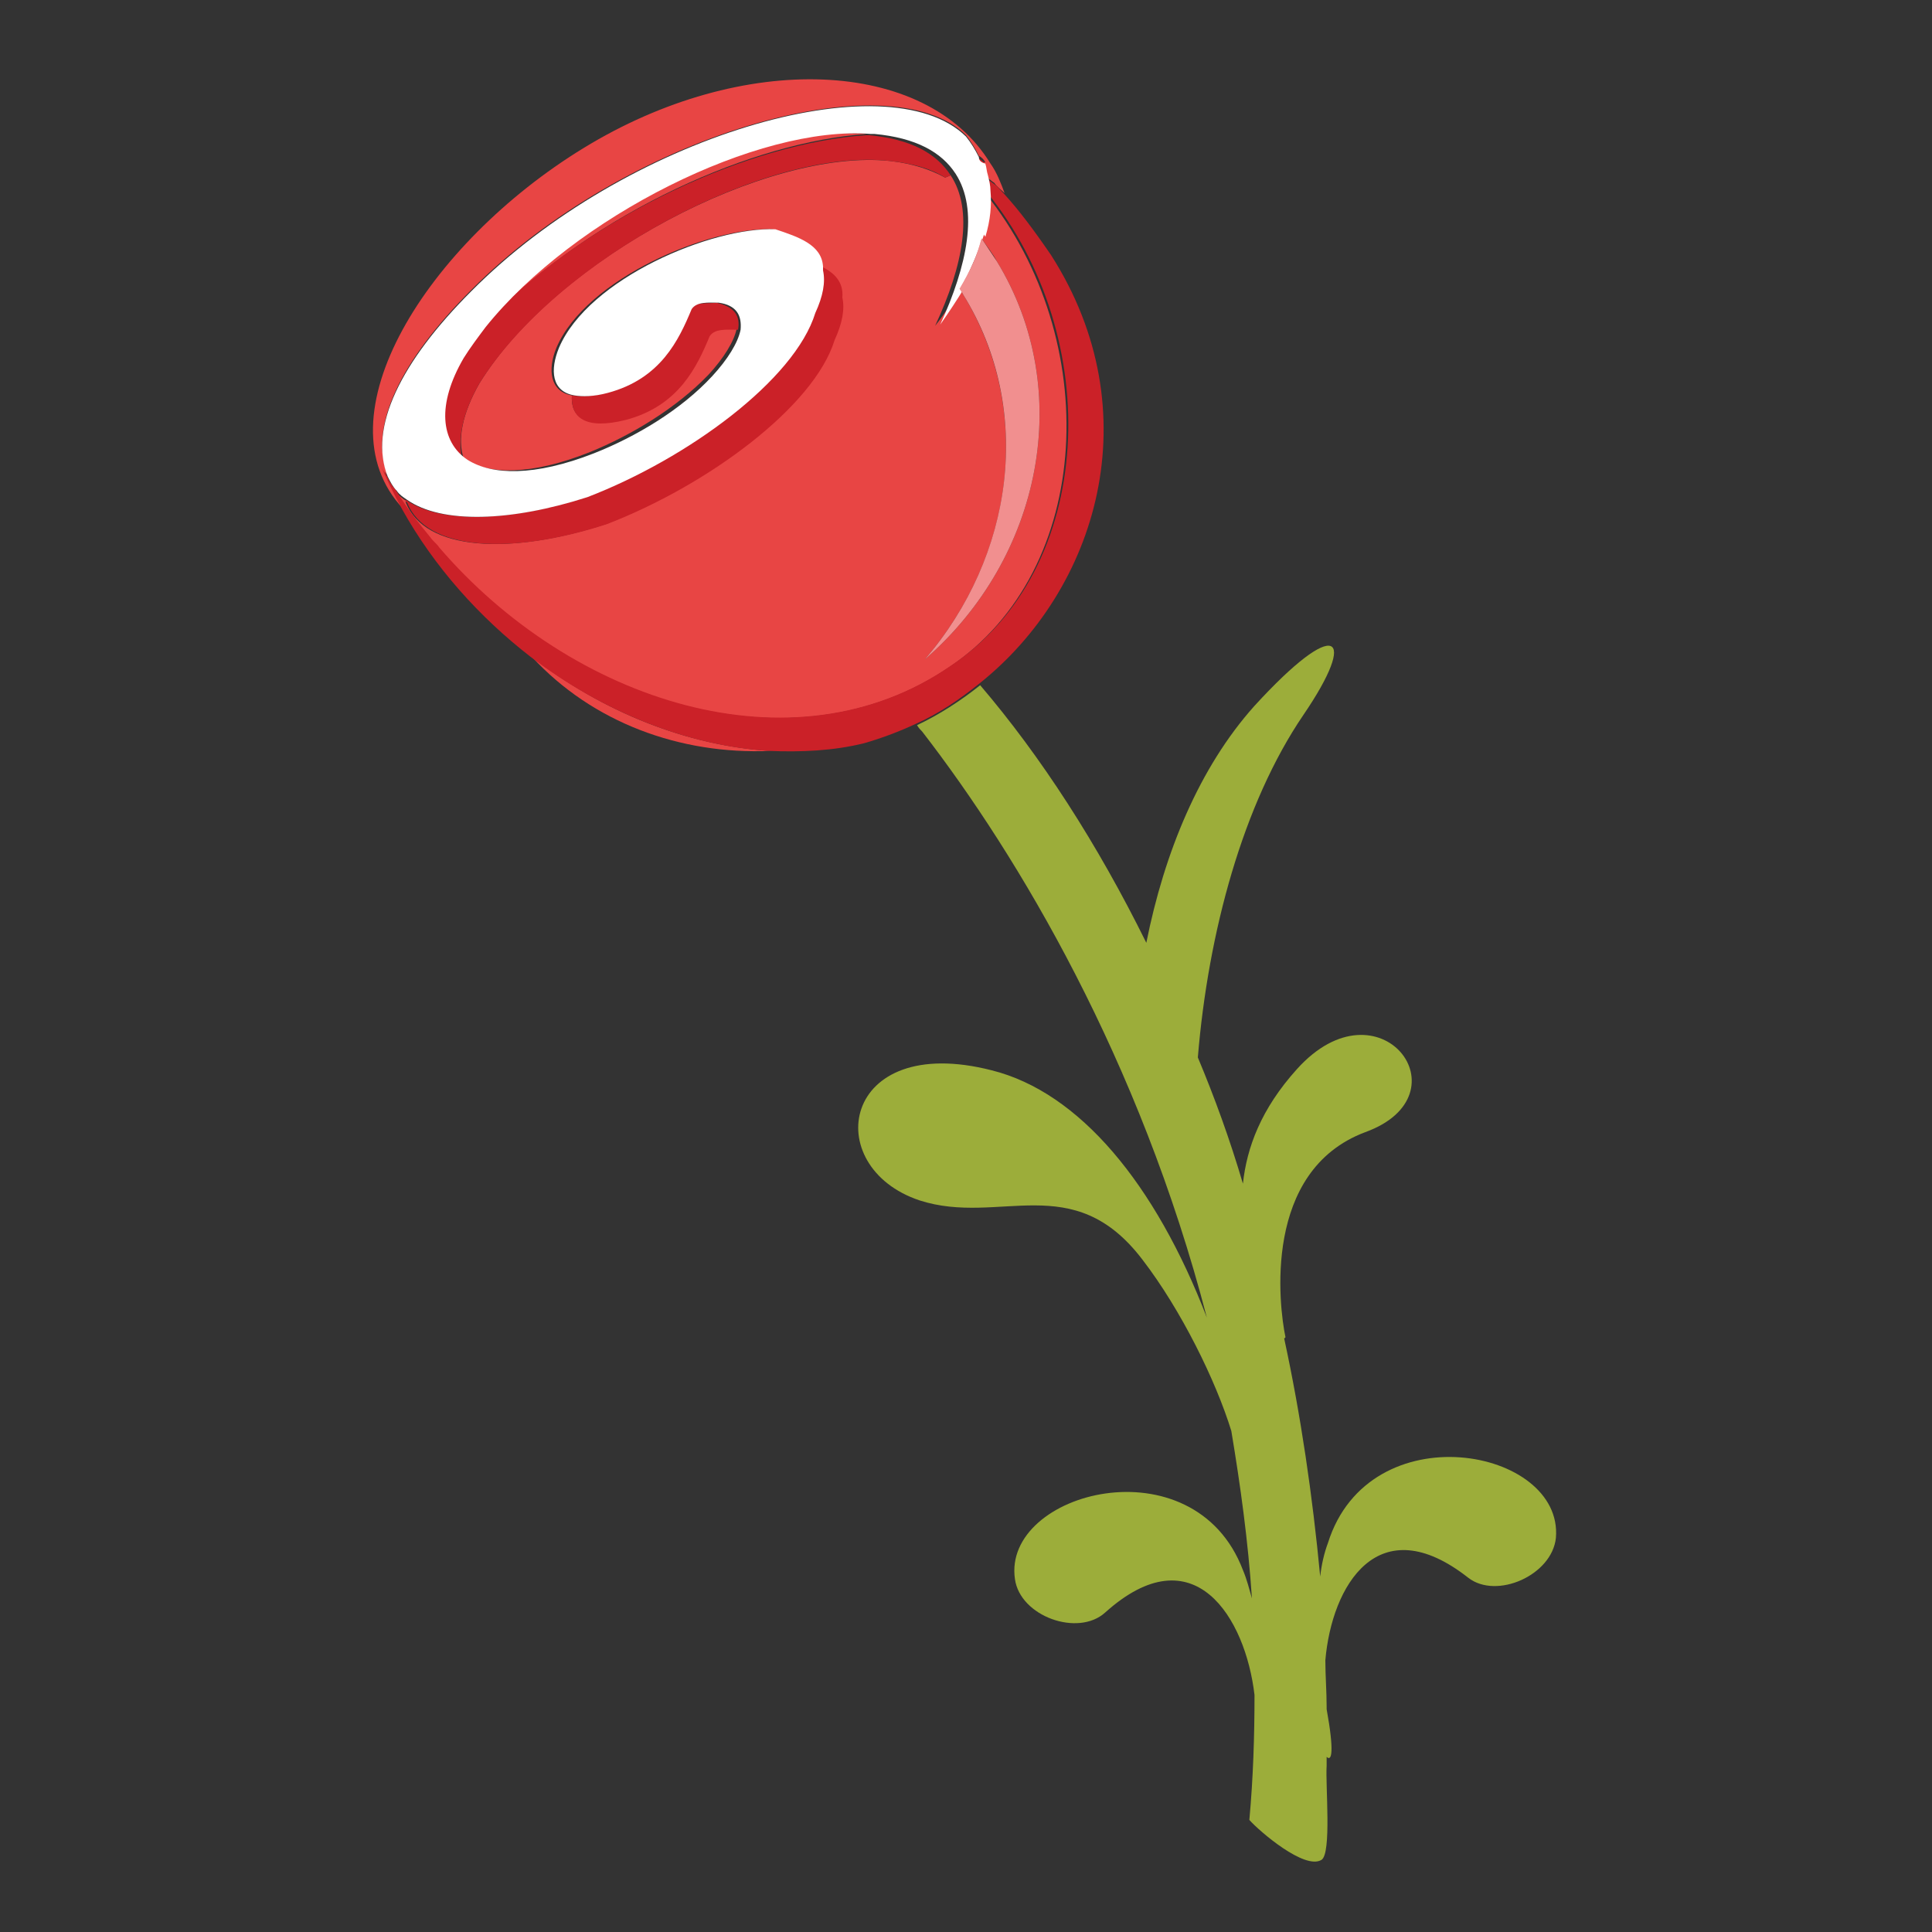 <?xml version="1.0" encoding="utf-8"?>
<!-- Generator: Adobe Illustrator 18.1.0, SVG Export Plug-In . SVG Version: 6.00 Build 0)  -->
<svg version="1.0" id="Layer_1" xmlns="http://www.w3.org/2000/svg" xmlns:xlink="http://www.w3.org/1999/xlink" x="0px" y="0px"
	 viewBox="0 0 150 150" enable-background="new 0 0 150 150" xml:space="preserve">
<rect x="0" y="0" width="150" height="150" fill="#333333" stroke="none"/>
<g>
	<path fill="none" d="M34.1,42.5c-0.2-0.3-0.4-0.5-0.7-0.8C33.6,42,33.9,42.3,34.1,42.5z"/>
	<path fill="#9CAD3A" d="M103.1,119.8c-0.3,0.8-0.5,1.7-0.6,2.6c-0.6-6.3-1.5-12.5-2.8-18.5c0.1,0,0.1-0.1,0.1-0.1
		c-0.5-2.4-1.8-12.9,6.2-15.9c8-2.9,1.1-12-5.3-4.9c-2.8,3.1-3.9,6.1-4.2,8.9c-1-3.4-2.2-6.7-3.5-9.8c0.8-9.7,3.5-19.7,8.2-26.6
		c4.3-6.3,2.6-7.7-3.8-0.7c-4.3,4.8-7,11.4-8.4,18.4c-3.8-7.7-8.2-14.5-12.9-20c-1.5,1.2-3.2,2.3-4.9,3.1c0.1,0.2,0.3,0.4,0.4,0.5
		c7.5,9.7,16.9,25.5,22.1,45.5C89.7,91.9,83.8,84.8,77,83.1c-11.7-3-13.4,7.5-5.6,10.1c6.2,2,11.9-2.5,17.3,4.6
		c3,3.9,5.7,9.4,6.9,13.3c0.7,4.2,1.3,8.5,1.6,13c-0.2-0.7-0.4-1.5-0.7-2.2c-3.8-10-18.7-6.1-17.7,0.7c0.4,2.9,4.9,4.5,7,2.6
		c6.9-6.2,10.9,0.4,11.6,6.4c0,3.2-0.1,6.4-0.4,9.7c0.8,0.9,4.3,3.9,5.6,3.1c0.8-0.5,0.3-5.8,0.4-7.3c0-0.2,0-0.5,0-0.7
		c0.4,0.4,0.6-0.4,0-3.7c0-0.1,0-0.1,0-0.2c0-1.2-0.1-2.4-0.1-3.6c0.5-5.8,4.1-11.9,11.1-6.4c2.2,1.7,6.5-0.2,6.8-3.1
		C121.4,112.4,106.3,109.6,103.1,119.8z"/>
	<path fill="#E84544" d="M76.2,18.5c0.4,0.6,0.9,1.2,1.2,1.8c6.1,10,3.5,23-5.6,30.9c6.9-8,8.5-19.3,3-28.3
		c-0.1-0.2-0.2-0.3-0.3-0.5c-0.5,0.9-1.1,1.9-1.9,2.9c2.2-4.7,3-9,1.2-11.7c-0.1,0.1-0.3,0.1-0.4,0.2c-1.1-0.6-2.5-1.1-4.3-1.3
		c-9.5-1-25.9,7.5-31.9,17.3c-1.3,2.3-1.7,4.3-1.2,5.8c1.9,1.3,5.3,1.3,9.8-0.5c3.2-1.3,6.7-3.4,9.2-6c1.2-1.3,2-2.6,2.2-3.6
		c0,0-0.1,0-0.1,0c-0.7,0.1-1.6-0.1-2.1,0.5c-1,2.4-2.3,5.4-6.5,6.5c-3.2,0.8-4.2-0.2-4.1-1.8c-1.7-0.3-1.9-2-1.2-3.7
		c2.3-5.4,11.9-9.4,16.8-9.2c1.8,0.6,3.7,1.1,3.7,2.9c1,0.5,1.7,1.2,1.6,2.4c0.1,0.9-0.1,2-0.6,3.3c-1.6,5.2-9.9,11.3-17.7,14.3
		c-7.4,2.4-14,2.1-15.5-1.7c0-0.1,0-0.2-0.1-0.2c-0.3-0.2-0.6-0.5-0.8-0.7c0.8,1.3,1.7,2.5,2.7,3.7c0.2,0.3,0.5,0.5,0.7,0.8
		c10.3,11.9,27.5,17.5,39.7,9.2c11.3-7.6,11.9-25.5,2.8-36.8C76.7,16,76.5,17.2,76.2,18.5z"/>
	<path fill="#E84544" d="M59.8,58.3c-6.4-0.4-13-3-18.5-7.3C46,56.1,52.8,58.6,59.8,58.3z"/>
	<path fill="#E84544" d="M30.1,36.9C30.1,36.9,30.1,36.9,30.1,36.9c-1.5-3.8,1-8.9,6.5-14.4c11.9-12,32.4-17.9,38.4-12
		c0.4,0.5,0.7,1,1,1.6c0.2,0.1,0.4,0.3,0.5,0.5c0,0,0,0,0,0c-0.1,0-0.2,0-0.3,0.1c0.1,0.3,0.2,0.6,0.2,0.9c0.3,0.2,0.5,0.4,0.8,0.6
		c0.2,0.3,0.5,0.5,0.8,0.8c-0.3-0.8-0.6-1.6-1.1-2.3c-5-8.2-19.2-8.8-31.6-1.2c-12.1,7.4-20.7,20.9-14,28c-0.6-1.1-1.2-2.3-1.7-3.5
		C29.7,36.4,29.9,36.7,30.1,36.9z"/>
	<path fill="#E84544" d="M67.3,10.4c-8.7-0.8-23,6.3-29.9,15c0.2-0.2,0.5-0.5,0.7-0.7C46.3,16.4,58.5,11,67.3,10.4z"/>
	<path fill="#CB2128" d="M81.6,19.8c-1.3-1.9-2.5-3.5-3.6-4.7c-0.3-0.3-0.5-0.6-0.8-0.8c-0.3-0.2-0.5-0.4-0.8-0.6
		c0.1,0.4,0.1,0.8,0.2,1.2c9.2,11.3,8.5,29.3-2.8,36.8c-12.2,8.4-29.4,2.8-39.7-9.2c-0.2-0.3-0.5-0.5-0.7-0.8
		c-1-1.2-1.9-2.4-2.7-3.7c-0.3-0.3-0.5-0.7-0.7-1.1c-0.2-0.3-0.4-0.6-0.5-0.9c0.5,1.2,1.1,2.4,1.7,3.5c2.5,4.5,6,8.4,10,11.5
		c5.5,4.2,12.1,6.9,18.5,7.3c2.5,0.1,5,0,7.4-0.6c1.4-0.4,2.7-0.9,4-1.5c1.8-0.8,3.4-1.9,4.9-3.1C85.2,45.8,89.4,32,81.6,19.8z"/>
	<path fill="#CB2128" d="M47.1,40.7c7.8-3,16.1-9.1,17.7-14.3c0.6-1.3,0.8-2.4,0.6-3.3c0.1-1.2-0.6-1.9-1.6-2.4c0,0.1,0,0.2,0,0.3
		c0.1,0.9-0.1,2-0.6,3.3c-1.6,5.2-9.9,11.3-17.7,14.3c-5.9,1.9-11.3,2.1-14,0.2c0,0.1,0,0.2,0.1,0.2C33.1,42.8,39.7,43.1,47.1,40.7z
		"/>
	<path fill="#CB2128" d="M76.5,12.7C76.5,12.7,76.5,12.7,76.5,12.7c-0.2-0.2-0.4-0.3-0.6-0.5c0.1,0.2,0.2,0.4,0.2,0.5
		C76.3,12.8,76.4,12.7,76.5,12.7z"/>
	<path fill="#CB2128" d="M48.6,32.6c4.1-1.1,5.5-4.1,6.5-6.5c0.4-0.6,1.3-0.5,2.1-0.5c0,0,0.1,0,0.1,0c0.2-1.1-0.3-1.8-1.7-2.1
		c-0.7,0.1-1.6-0.1-2.1,0.5c-1,2.4-2.3,5.4-6.5,6.5c-1.1,0.3-1.9,0.3-2.6,0.2C44.3,32.4,45.4,33.4,48.6,32.6z"/>
	<path fill="#CB2128" d="M37.2,29.8c6.1-9.8,22.5-18.4,31.9-17.3c1.8,0.2,3.2,0.6,4.3,1.3c0.1-0.1,0.3-0.1,0.4-0.2
		c-1.1-1.7-3.1-2.8-6.3-3.1c-0.1,0-0.2,0-0.3,0c-8.8,0.6-21,6-29.2,14.2c-0.2,0.2-0.5,0.5-0.7,0.7c-0.6,0.8-1.2,1.6-1.7,2.4
		c-2.1,3.6-1.8,6.5,0.3,7.9C35.5,34.1,35.9,32.1,37.2,29.8z"/>
	<path fill="#FFFFFF" d="M76,12.2c-0.3-0.6-0.6-1.1-1-1.6c-6.1-6-26.5,0-38.4,12c-5.5,5.5-8,10.6-6.5,14.4c0,0,0,0,0,0
		c0.2,0.4,0.4,0.8,0.7,1.1c0.2,0.3,0.5,0.5,0.8,0.7c2.7,1.9,8.1,1.7,14-0.2c7.8-3,16.1-9.1,17.7-14.3c0.6-1.3,0.8-2.4,0.6-3.3
		c0-0.1,0-0.2,0-0.3c-0.1-1.7-1.9-2.3-3.7-2.9c-4.9-0.2-14.5,3.8-16.8,9.2c-0.7,1.7-0.6,3.4,1.2,3.7c0.6,0.1,1.5,0.1,2.6-0.2
		c4.1-1.1,5.5-4.1,6.5-6.5c0.4-0.6,1.3-0.5,2.1-0.5c1.4,0.2,1.8,1,1.7,2.1c-0.2,1-1,2.3-2.2,3.6c-2.4,2.6-5.9,4.7-9.2,6
		c-4.6,1.8-7.9,1.7-9.8,0.5c-2.1-1.4-2.4-4.3-0.3-7.9c0.5-0.8,1.1-1.6,1.7-2.4c6.9-8.6,21.2-15.7,29.9-15c0.1,0,0.2,0,0.3,0
		c3.2,0.3,5.2,1.4,6.3,3.1c1.8,2.8,0.9,7.1-1.2,11.7c0.7-1,1.3-1.9,1.9-2.9c0-0.1-0.1-0.1-0.1-0.2c0.6-1.3,1.2-2.6,1.6-3.9
		c0,0.1,0.1,0.1,0.1,0.2c0.4-1.3,0.5-2.5,0.4-3.6c0-0.4-0.1-0.8-0.2-1.2c-0.1-0.3-0.1-0.6-0.2-0.9C76.1,12.6,76,12.4,76,12.2z"/>
	<path fill="#E84544" d="M71.8,51.2c9.1-7.9,11.7-20.9,5.6-30.9c-0.4-0.6-0.8-1.2-1.2-1.8c-0.3,1.3-0.9,2.6-1.7,3.9
		c0.1,0.2,0.2,0.3,0.3,0.5C80.3,31.8,78.7,43.2,71.8,51.2z"/>
	<path opacity="0.4" fill="#FFFFFF" d="M71.8,51.2c9.1-7.9,11.7-20.9,5.6-30.9c-0.4-0.6-0.8-1.2-1.2-1.8c-0.3,1.3-0.9,2.6-1.7,3.9
		c0.1,0.2,0.2,0.3,0.3,0.5C80.3,31.8,78.7,43.2,71.8,51.2z"/>
	<path fill="#FFFFFF" d="M76,18.3c-0.5,1.4-1,2.7-1.6,3.9c0,0.1,0.1,0.1,0.1,0.2c0.8-1.4,1.3-2.7,1.7-3.9
		C76.1,18.4,76.1,18.4,76,18.3z"/>
	<path opacity="0.4" fill="#FFFFFF" d="M76,18.3c-0.5,1.4-1,2.7-1.6,3.9c0,0.1,0.1,0.1,0.1,0.2c0.8-1.4,1.3-2.7,1.7-3.9
		C76.1,18.4,76.1,18.4,76,18.3z"/>
</g>
</svg>
